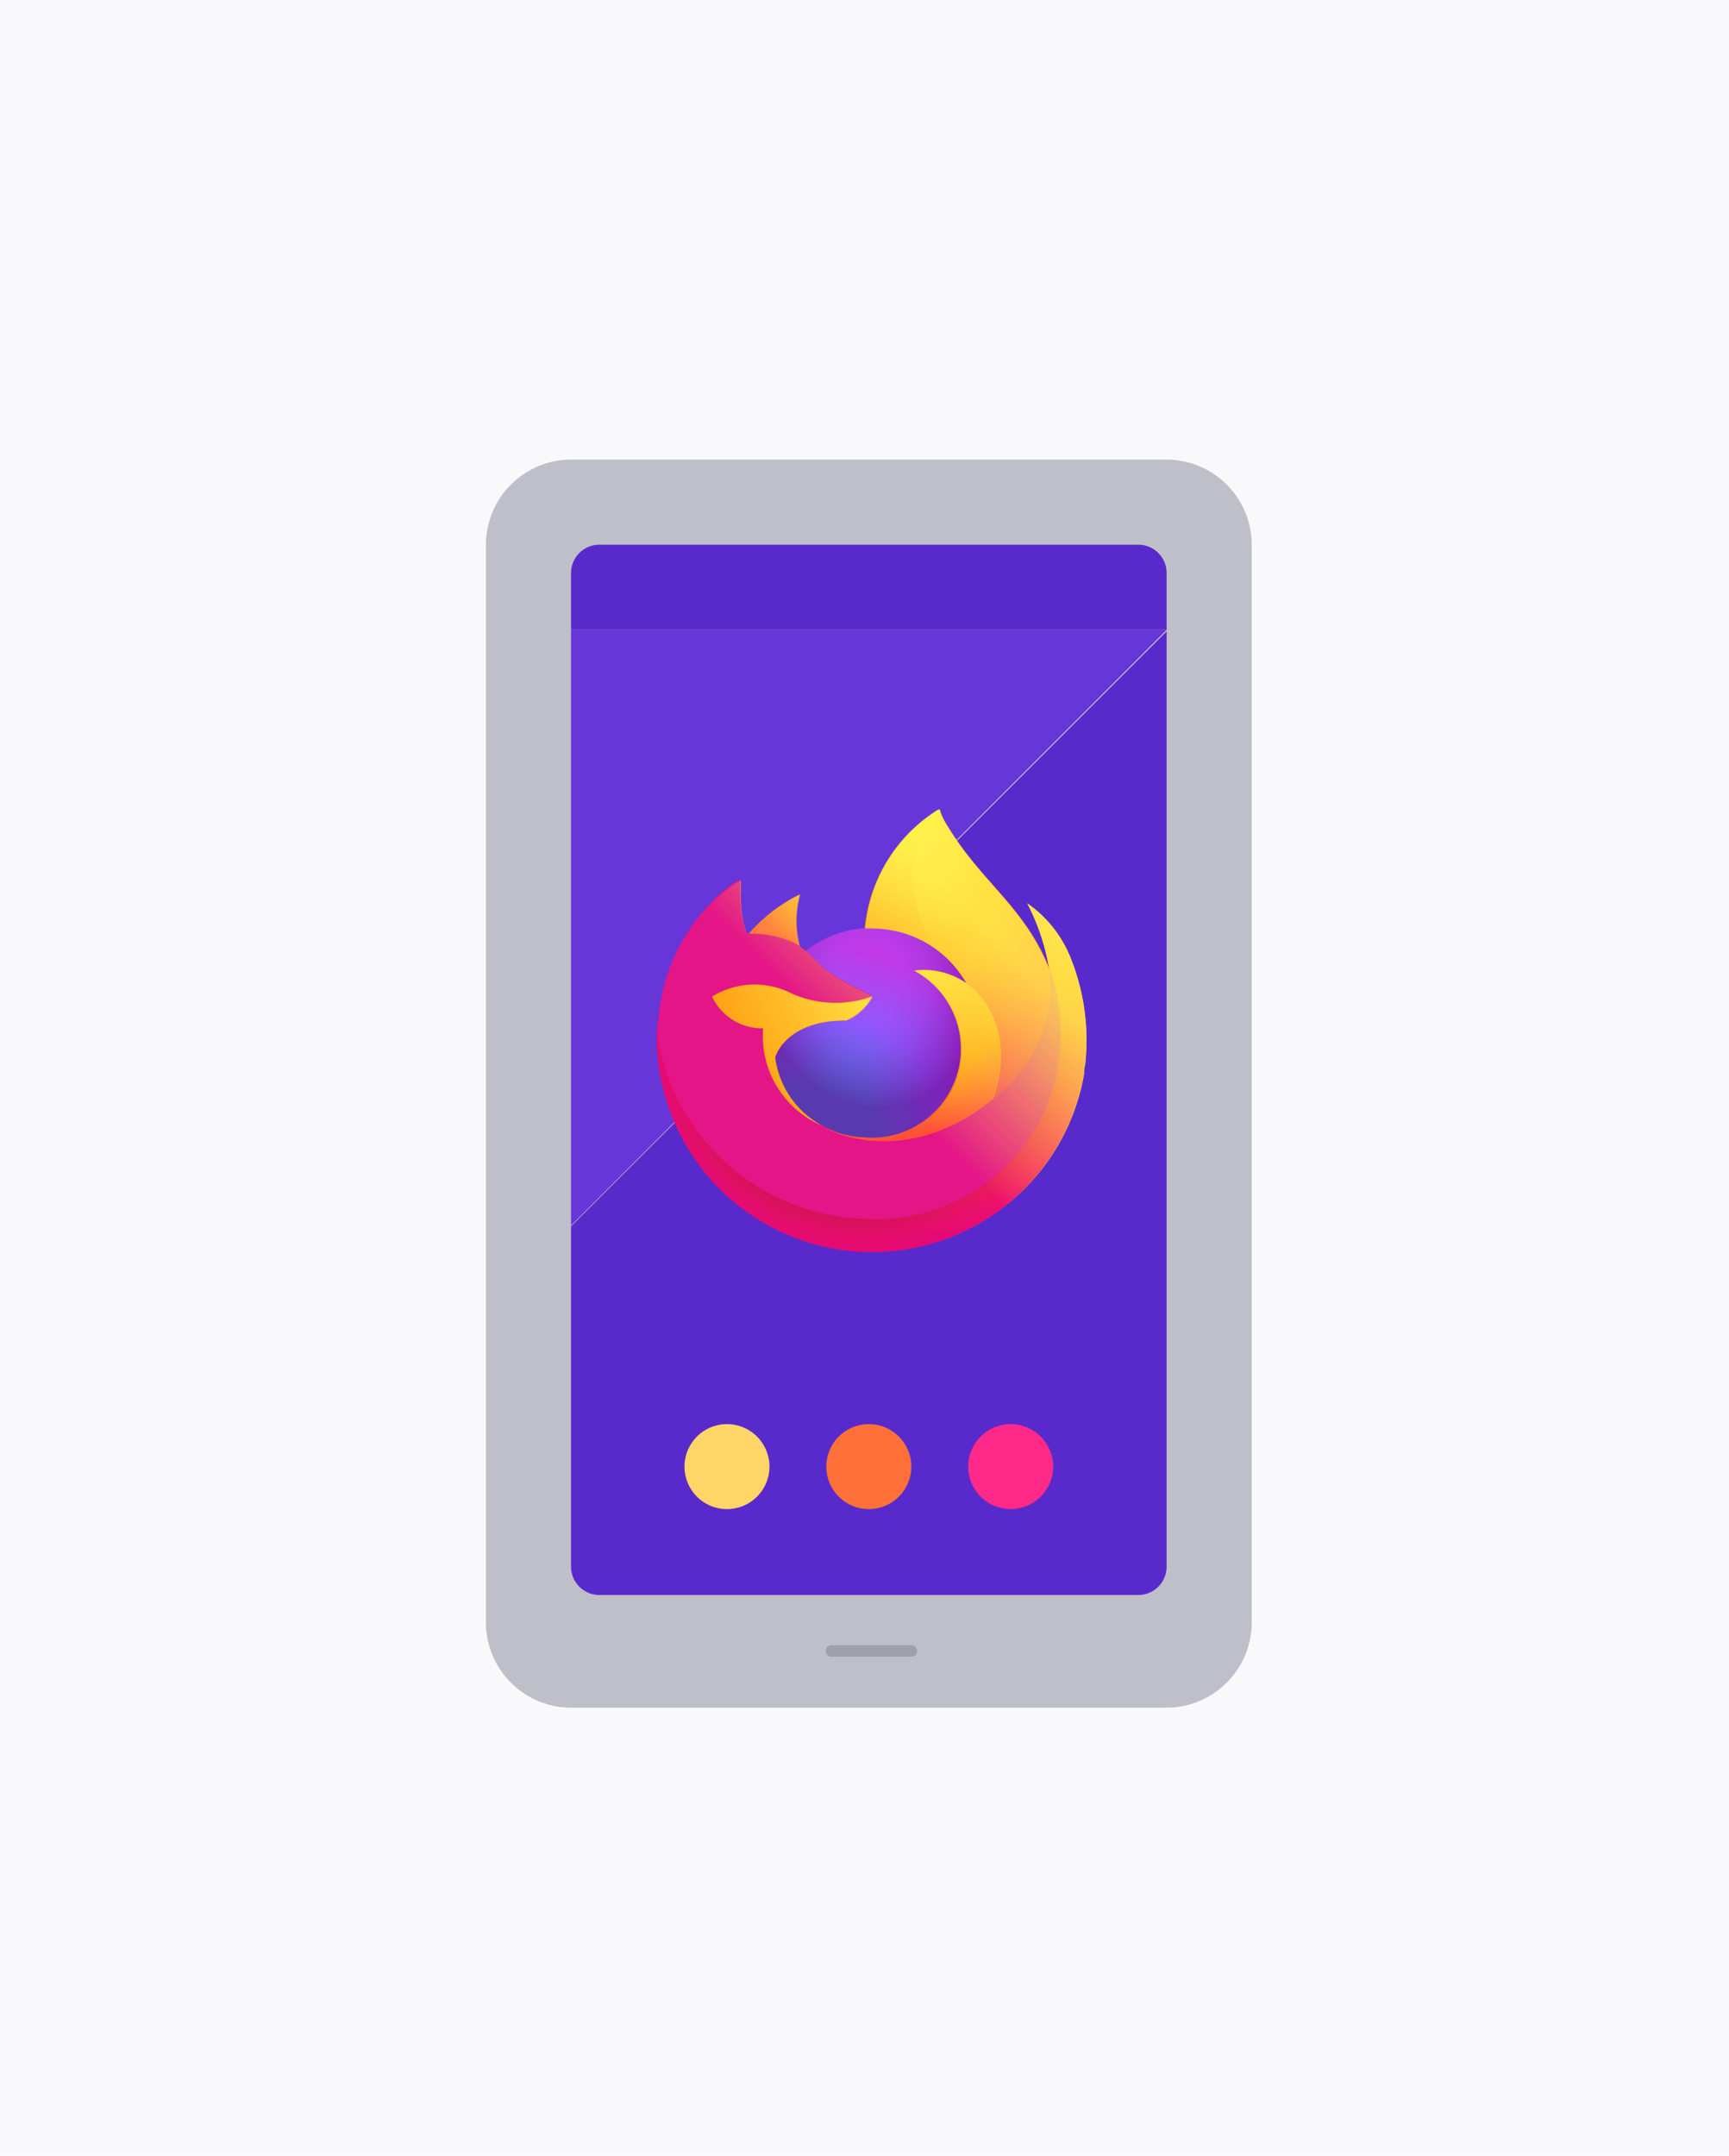 <!-- This Source Code Form is subject to the terms of the Mozilla Public
   - License, v. 2.0. If a copy of the MPL was not distributed with this
   - file, You can obtain one at http://mozilla.org/MPL/2.0/. -->
<svg width="150" height="187" fill="none" xmlns="http://www.w3.org/2000/svg"><path fill="#F9F9FB" d="M0 0h150v187H0z"/><path d="M101.211 39.866H49.539a7.411 7.411 0 0 0-7.384 7.384v93.5a7.41 7.41 0 0 0 7.384 7.384h51.672a7.415 7.415 0 0 0 7.384-7.384v-93.5a7.41 7.41 0 0 0-7.384-7.384Z" fill="#BFBFC9"/><path d="M49.539 106.375v29.521A2.463 2.463 0 0 0 52 138.357h46.75a2.46 2.46 0 0 0 2.461-2.461V54.771l-51.672 51.604Z" fill="#592ACB"/><path d="M49.539 54.634v51.672l51.672-51.672H49.539Z" fill="#6736D8"/><path d="M98.75 47.25H52a2.461 2.461 0 0 0-2.461 2.461v4.923h51.672V49.71a2.46 2.46 0 0 0-2.46-2.461Z" fill="#592ACB"/><path d="M63.069 130.905a3.685 3.685 0 1 0 0-7.37 3.685 3.685 0 0 0 0 7.37Z" fill="#FFD567"/><path d="M75.375 130.905a3.685 3.685 0 1 0 0-7.37 3.685 3.685 0 0 0 0 7.37Z" fill="#FF7139"/><path d="M87.681 130.905a3.685 3.685 0 1 0 0-7.37 3.685 3.685 0 0 0 0 7.37Z" fill="#FF298A"/><path d="M72.13 143.211h6.93" stroke="#9F9FAD" stroke-linecap="round" stroke-linejoin="round"/><path d="M67.207 106.829c.014.055.014.027 0 0Z" fill="url(#a)"/><path d="M92.879 83.096a10.49 10.49 0 0 0-3.754-4.73 19.25 19.25 0 0 1 1.897 5.665c-2.117-5.252-5.692-7.37-8.607-11.99a12.412 12.412 0 0 1-.44-.715 3.593 3.593 0 0 1-.206-.385 3.346 3.346 0 0 1-.275-.742 13.571 13.571 0 0 0-6.422 10.367 9.308 9.308 0 0 0-5.197 1.953 4.848 4.848 0 0 0-.481-.358 8.69 8.69 0 0 1 0-4.565 13.9 13.9 0 0 0-4.483 3.479c-.742-.935-.687-4.029-.646-4.675a3.095 3.095 0 0 0-.619.33c-.659.462-1.271.987-1.829 1.567a16.486 16.486 0 0 0-1.732 2.077 15.715 15.715 0 0 0-2.585 5.665.395.395 0 0 0 0 .123c0 .152-.165.977-.193 1.155a17.734 17.734 0 0 0-.302 2.572v.096a18.66 18.66 0 0 0 37.042 3.162c0-.233 0-.48.083-.715a19.168 19.168 0 0 0-1.251-9.336ZM71.387 97.7l.248.124-.248-.124Z" fill="url(#b)"/><path d="M92.879 83.096a10.492 10.492 0 0 0-3.754-4.73 19.252 19.252 0 0 1 1.898 5.665 16.94 16.94 0 0 1-.578 12.595 16.073 16.073 0 0 1-15.414 9.061 18.78 18.78 0 0 1-17.875-15.248 8.25 8.25 0 0 1 .124-3.121 13.762 13.762 0 0 0-.303 2.57v.097a18.66 18.66 0 0 0 37.043 3.162c0-.233 0-.48.083-.715a19.167 19.167 0 0 0-1.224-9.336Z" fill="url(#c)"/><path d="M92.879 83.096a10.492 10.492 0 0 0-3.754-4.73 19.252 19.252 0 0 1 1.898 5.665 16.94 16.94 0 0 1-.578 12.595 16.073 16.073 0 0 1-15.414 9.061 18.78 18.78 0 0 1-17.875-15.248 8.25 8.25 0 0 1 .124-3.121 13.762 13.762 0 0 0-.303 2.57v.097a18.66 18.66 0 0 0 37.043 3.162c0-.233 0-.48.083-.715a19.167 19.167 0 0 0-1.224-9.336Z" fill="url(#d)"/><path d="M83.818 85.282c.042.025.08.058.11.097a9.888 9.888 0 0 0-1.678-2.269 9.418 9.418 0 0 1-.811-12.911 13.571 13.571 0 0 0-6.421 10.367c.22-.014.44-.014.66 0a9.419 9.419 0 0 1 8.14 4.716Z" fill="url(#e)"/><path d="M75.65 86.451a4.51 4.51 0 0 1-2.241 2.063c-5.308 0-6.16 3.204-6.16 3.204a7.877 7.877 0 0 0 4.386 6.105l.316.15.55.22c.782.283 1.603.44 2.434.468a7.713 7.713 0 0 0 4.386-14.465 6.394 6.394 0 0 1 4.496 1.087 9.42 9.42 0 0 0-8.167-4.772 5.154 5.154 0 0 0-.66 0 9.31 9.31 0 0 0-5.115 2.008c.289.247.605.563 1.293 1.237 1.237 1.251 4.482 2.53 4.482 2.695Z" fill="url(#f)"/><path d="M75.65 86.451a4.51 4.51 0 0 1-2.241 2.063c-5.308 0-6.16 3.204-6.16 3.204a7.877 7.877 0 0 0 4.386 6.105l.316.15.55.22c.782.283 1.603.44 2.434.468a7.713 7.713 0 0 0 4.386-14.465 6.394 6.394 0 0 1 4.496 1.087 9.42 9.42 0 0 0-8.167-4.772 5.154 5.154 0 0 0-.66 0 9.31 9.31 0 0 0-5.115 2.008c.289.247.605.563 1.293 1.237 1.237 1.251 4.482 2.53 4.482 2.695Z" fill="url(#g)"/><path d="m71.388 97.699.26.137-.26-.137Z" fill="url(#h)"/><path d="m71.388 97.699.26.137-.26-.137Z" fill="url(#i)"/><path d="m68.981 81.9.385.261a8.69 8.69 0 0 1 0-4.565 13.9 13.9 0 0 0-4.482 3.479 9.24 9.24 0 0 1 4.097.825Z" fill="url(#j)"/><path d="M57.143 90.48a18.78 18.78 0 0 0 17.875 15.249A16.078 16.078 0 0 0 90.5 96.668a16.94 16.94 0 0 0 .578-12.596 12.567 12.567 0 0 1-5.02 11.303c-6.695 5.5-13.103 3.286-14.41 2.406l-.26-.137a8.457 8.457 0 0 1-5.17-8.47 4.8 4.8 0 0 1-4.428-2.75 7.012 7.012 0 0 1 6.875-.275 9.323 9.323 0 0 0 6.999.275c0-.165-3.245-1.444-4.51-2.75-.688-.674-1.004-.99-1.293-1.238a4.862 4.862 0 0 0-.48-.357l-.386-.261a9.24 9.24 0 0 0-4.125-.825c-.742-.935-.687-4.03-.646-4.675a3.095 3.095 0 0 0-.619.33 12.48 12.48 0 0 0-1.829 1.567 16.486 16.486 0 0 0-1.732 2.076A15.716 15.716 0 0 0 57.5 86.04a13.75 13.75 0 0 0-.357 4.441Z" fill="url(#k)"/><path d="M82.25 83.11a9.886 9.886 0 0 1 1.719 2.269c.1.066.197.14.288.22 4.222 3.905 2.008 9.418 1.843 9.803a12.568 12.568 0 0 0 4.977-11.343c-2.117-5.253-5.692-7.37-8.607-11.99-.151-.234-.303-.468-.44-.715a3.584 3.584 0 0 1-.206-.385 3.341 3.341 0 0 1-.275-.743 9.419 9.419 0 0 0 .7 12.884Z" fill="url(#l)"/><path d="M84.216 85.599a2.634 2.634 0 0 0-.288-.22.37.37 0 0 0-.11-.097 6.394 6.394 0 0 0-4.497-1.086 7.714 7.714 0 0 1-4.386 14.465 7.948 7.948 0 0 1-2.434-.467l-.55-.22-.316-.151c1.375.88 7.714 3.038 14.41-2.407.179-.398 2.392-5.912-1.829-9.817Z" fill="url(#m)"/><path d="M67.249 91.718s.852-3.204 6.16-3.204a4.51 4.51 0 0 0 2.241-2.063 9.323 9.323 0 0 1-6.999-.275 7.011 7.011 0 0 0-6.875.275 4.798 4.798 0 0 0 4.428 2.75 8.455 8.455 0 0 0 5.17 8.47l.247.124a7.878 7.878 0 0 1-4.372-6.078Z" fill="url(#n)"/><path d="M92.879 83.096a10.49 10.49 0 0 0-3.754-4.73 19.25 19.25 0 0 1 1.897 5.665c-2.117-5.252-5.692-7.37-8.607-11.99a12.412 12.412 0 0 1-.44-.715 3.593 3.593 0 0 1-.206-.385 3.346 3.346 0 0 1-.275-.742 13.571 13.571 0 0 0-6.422 10.367c.22-.014.44-.014.66 0a9.418 9.418 0 0 1 8.168 4.772 6.394 6.394 0 0 0-4.496-1.087 7.714 7.714 0 0 1-4.387 14.465 7.952 7.952 0 0 1-2.433-.467l-.55-.22-.317-.151-.26-.138.247.124a7.879 7.879 0 0 1-4.387-6.105s.853-3.204 6.16-3.204a4.51 4.51 0 0 0 2.242-2.063c0-.165-3.245-1.443-4.51-2.75-.688-.673-1.004-.99-1.293-1.237a4.878 4.878 0 0 0-.481-.358 8.69 8.69 0 0 1 0-4.565 13.9 13.9 0 0 0-4.483 3.48c-.742-.936-.687-4.03-.646-4.676a3.094 3.094 0 0 0-.619.33 12.48 12.48 0 0 0-1.828 1.568 16.51 16.51 0 0 0-1.733 2.076 15.718 15.718 0 0 0-2.626 5.679.395.395 0 0 0 0 .123c0 .152-.193.99-.22 1.17-.142.86-.234 1.727-.275 2.598v.096a18.658 18.658 0 0 0 37.042 3.163c0-.234 0-.481.083-.715a19.167 19.167 0 0 0-1.251-9.378Z" fill="url(#o)"/><defs><radialGradient id="a" cx="0" cy="0" r="1" gradientUnits="userSpaceOnUse" gradientTransform="matrix(.48 0 0 1.479 68.59 109.399)"><stop offset=".11" stop-color="#FFF44F"/><stop offset=".46" stop-color="#FF980E"/><stop offset=".62" stop-color="#FF5634"/><stop offset=".72" stop-color="#FF3647"/><stop offset=".9" stop-color="#E31587"/></radialGradient><radialGradient id="c" cx="0" cy="0" r="1" gradientUnits="userSpaceOnUse" gradientTransform="translate(88.987 74.448) scale(38.899)"><stop offset=".13" stop-color="#FFBD4F"/><stop offset=".19" stop-color="#FFAC31"/><stop offset=".25" stop-color="#FF9D17"/><stop offset=".28" stop-color="#FF980E"/><stop offset=".4" stop-color="#FF563B"/><stop offset=".47" stop-color="#FF3750"/><stop offset=".71" stop-color="#F5156C"/><stop offset=".78" stop-color="#EB0878"/><stop offset=".86" stop-color="#E50080"/></radialGradient><radialGradient id="d" cx="0" cy="0" r="1" gradientUnits="userSpaceOnUse" gradientTransform="translate(74.77 90.356) scale(38.899)"><stop offset=".3" stop-color="#960E18"/><stop offset=".35" stop-color="#B11927" stop-opacity=".74"/><stop offset=".43" stop-color="#DB293D" stop-opacity=".34"/><stop offset=".5" stop-color="#F5334B" stop-opacity=".09"/><stop offset=".53" stop-color="#FF3750" stop-opacity="0"/></radialGradient><radialGradient id="e" cx="0" cy="0" r="1" gradientUnits="userSpaceOnUse" gradientTransform="translate(79.459 65.62) scale(28.174)"><stop offset=".13" stop-color="#FFF44F"/><stop offset=".25" stop-color="#FFDC3E"/><stop offset=".51" stop-color="#FF9D12"/><stop offset=".53" stop-color="#FF980E"/></radialGradient><radialGradient id="f" cx="0" cy="0" r="1" gradientUnits="userSpaceOnUse" gradientTransform="translate(70.466 100.517) scale(18.521)"><stop offset=".35" stop-color="#3A8EE6"/><stop offset=".47" stop-color="#5C79F0"/><stop offset=".67" stop-color="#9059FF"/><stop offset="1" stop-color="#C139E6"/></radialGradient><radialGradient id="g" cx="0" cy="0" r="1" gradientUnits="userSpaceOnUse" gradientTransform="matrix(9.523 -2.356 2.768 11.187 75.434 85.021)"><stop offset=".21" stop-color="#9059FF" stop-opacity="0"/><stop offset=".28" stop-color="#8C4FF3" stop-opacity=".06"/><stop offset=".75" stop-color="#7716A8" stop-opacity=".45"/><stop offset=".97" stop-color="#6E008B" stop-opacity=".6"/></radialGradient><radialGradient id="h" cx="0" cy="0" r="1" gradientUnits="userSpaceOnUse" gradientTransform="matrix(.057 0 0 .03 108.255 110.459)"><stop offset=".35" stop-color="#3A8EE6"/><stop offset=".47" stop-color="#5C79F0"/><stop offset=".67" stop-color="#9059FF"/><stop offset="1" stop-color="#C139E6"/></radialGradient><radialGradient id="i" cx="0" cy="0" r="1" gradientUnits="userSpaceOnUse" gradientTransform="matrix(.02 -.005 .003 .013 110.926 102.655)"><stop offset=".21" stop-color="#9059FF" stop-opacity="0"/><stop offset=".28" stop-color="#8C4FF3" stop-opacity=".06"/><stop offset=".75" stop-color="#7716A8" stop-opacity=".45"/><stop offset=".97" stop-color="#6E008B" stop-opacity=".6"/></radialGradient><radialGradient id="j" cx="0" cy="0" r="1" gradientUnits="userSpaceOnUse" gradientTransform="translate(74.275 72.866) scale(13.324)"><stop stop-color="#FFE226"/><stop offset=".12" stop-color="#FFDB27"/><stop offset=".3" stop-color="#FFC82A"/><stop offset=".5" stop-color="#FFA930"/><stop offset=".73" stop-color="#FF7E37"/><stop offset=".79" stop-color="#FF7139"/></radialGradient><radialGradient id="k" cx="0" cy="0" r="1" gradientUnits="userSpaceOnUse" gradientTransform="matrix(1443.85 0 0 1217.16 5324.66 2092.55)"><stop offset=".11" stop-color="#FFF44F"/><stop offset=".46" stop-color="#FF980E"/><stop offset=".62" stop-color="#FF5634"/><stop offset=".72" stop-color="#FF3647"/><stop offset=".9" stop-color="#E31587"/></radialGradient><radialGradient id="l" cx="0" cy="0" r="1" gradientUnits="userSpaceOnUse" gradientTransform="matrix(4.163 41.219 -27.081 2.735 78.681 69.946)"><stop stop-color="#FFF44F"/><stop offset=".06" stop-color="#FFE847"/><stop offset=".17" stop-color="#FFC830"/><stop offset=".3" stop-color="#FF980E"/><stop offset=".36" stop-color="#FF8B16"/><stop offset=".45" stop-color="#FF672A"/><stop offset=".57" stop-color="#FF3647"/><stop offset=".74" stop-color="#E31587"/></radialGradient><radialGradient id="m" cx="0" cy="0" r="1" gradientUnits="userSpaceOnUse" gradientTransform="translate(73.972 77.789) scale(35.489)"><stop offset=".14" stop-color="#FFF44F"/><stop offset=".48" stop-color="#FF980E"/><stop offset=".59" stop-color="#FF5634"/><stop offset=".66" stop-color="#FF3647"/><stop offset=".9" stop-color="#E31587"/></radialGradient><radialGradient id="n" cx="0" cy="0" r="1" gradientUnits="userSpaceOnUse" gradientTransform="translate(83.336 79.879) scale(38.844)"><stop offset=".09" stop-color="#FFF44F"/><stop offset=".23" stop-color="#FFE141"/><stop offset=".51" stop-color="#FFAF1E"/><stop offset=".63" stop-color="#FF980E"/></radialGradient><linearGradient id="b" x1="90.417" y1="76.139" x2="59.439" y2="106.031" gradientUnits="userSpaceOnUse"><stop offset=".05" stop-color="#FFF44F"/><stop offset=".11" stop-color="#FFE847"/><stop offset=".22" stop-color="#FFC830"/><stop offset=".37" stop-color="#FF980E"/><stop offset=".4" stop-color="#FF8B16"/><stop offset=".46" stop-color="#FF672A"/><stop offset=".53" stop-color="#FF3647"/><stop offset=".7" stop-color="#E31587"/></linearGradient><linearGradient id="o" x1="90.046" y1="75.987" x2="63.687" y2="102.333" gradientUnits="userSpaceOnUse"><stop offset=".17" stop-color="#FFF44F" stop-opacity=".8"/><stop offset=".27" stop-color="#FFF44F" stop-opacity=".63"/><stop offset=".49" stop-color="#FFF44F" stop-opacity=".22"/><stop offset=".6" stop-color="#FFF44F" stop-opacity="0"/></linearGradient></defs></svg>
